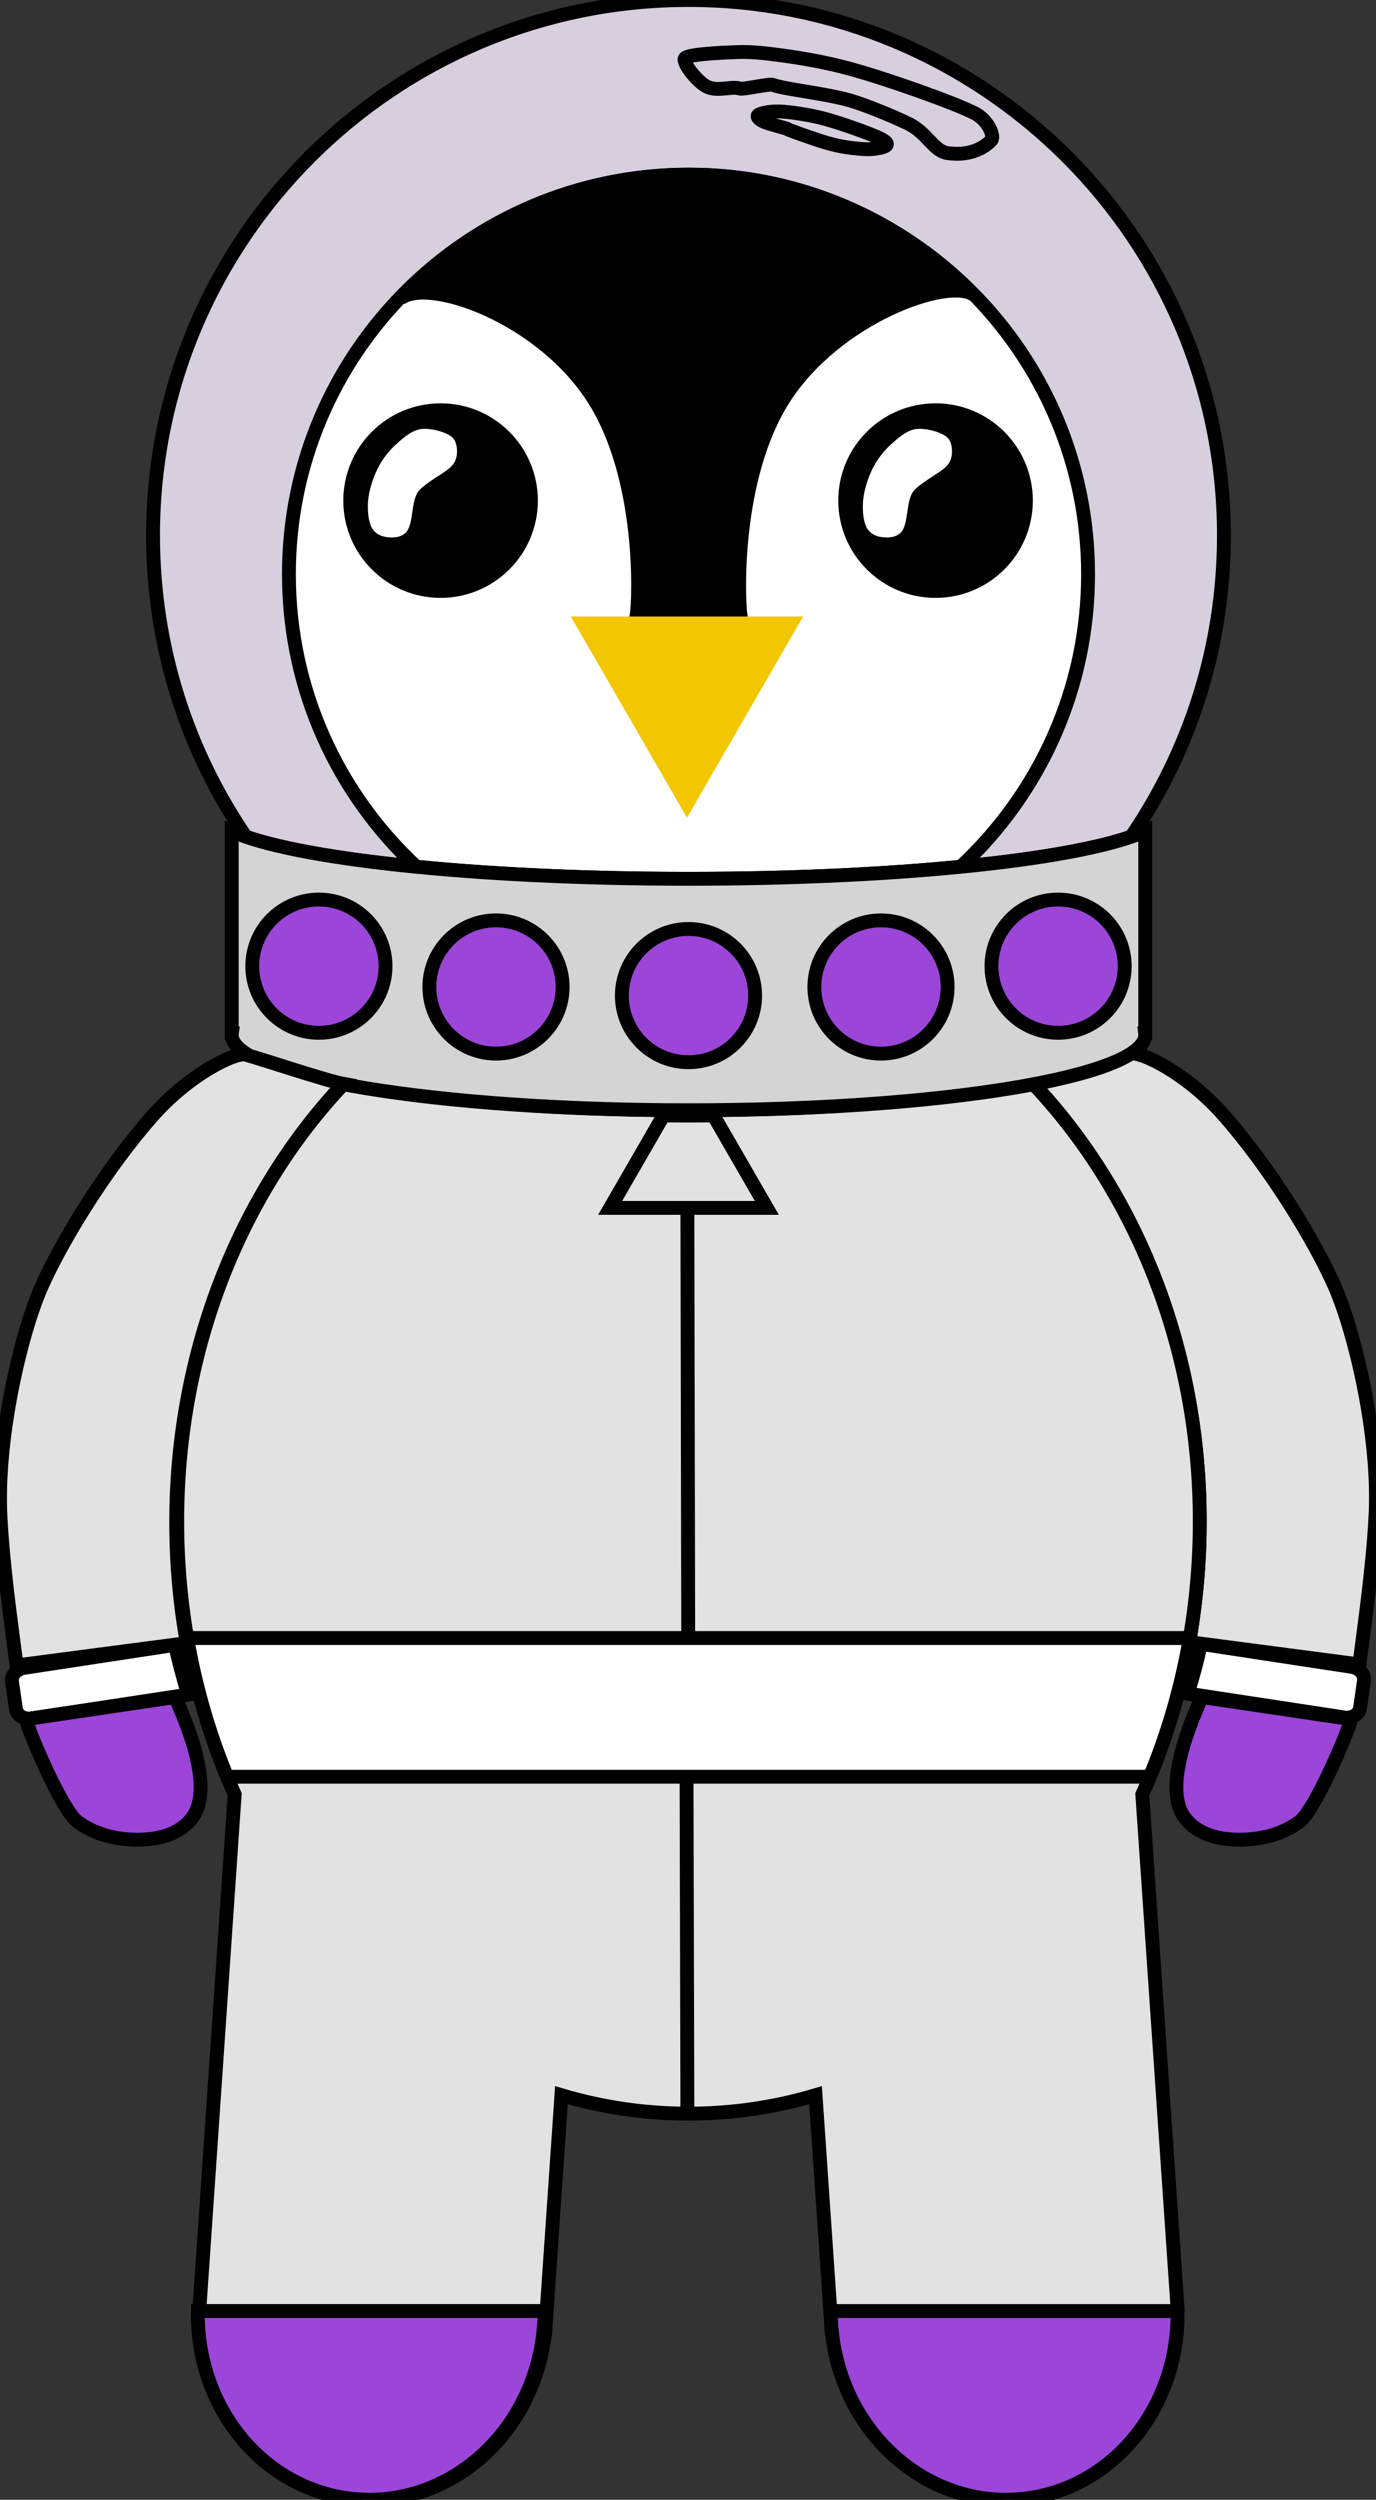 <?xml version="1.0" encoding="utf-8"?>
<svg viewBox="210.728 33.693 209.287 380.201" xmlns="http://www.w3.org/2000/svg" xmlns:bx="https://boxy-svg.com">
  <rect x="210.728" y="33.693" width="209.287" height="380.201" fill="#333333" stroke="none"/>
  <g style="" transform="matrix(2.108, 0, 0, 2.108, 210.728, 33.693)">
    <path d="M 88.31 38.633 C 88.31 46.693 85.842 54.176 81.62 60.369 C 76.468 62.151 64.106 63.406 49.676 63.406 C 35.246 63.406 22.885 62.151 17.733 60.369 C 13.511 54.177 11.043 46.693 11.043 38.633 C 11.043 17.296 28.339 0 49.676 0 C 71.013 0 88.31 17.296 88.31 38.633 Z" style="stroke: rgb(0, 0, 0); fill: rgba(242, 232, 249, 0.86);"/>
    <path d="M 78.507 41.43 C 78.507 49.765 74.969 57.274 69.314 62.538 C 63.74 63.085 56.973 63.406 49.676 63.406 C 42.38 63.406 35.613 63.085 30.039 62.538 C 24.384 57.274 20.846 49.765 20.846 41.43 C 20.846 25.507 33.754 12.6 49.676 12.6 C 65.599 12.6 78.507 25.507 78.507 41.43 Z" style="stroke: rgb(0, 0, 0); fill: rgb(255, 255, 255);"/>
    <path d="M 98.415 121.27 L 98.31 122.001 L 98.133 123.219 C 98.065 123.689 97.558 124.001 97.001 123.916 L 85.698 122.193 C 86.066 121.018 86.384 119.821 86.649 118.606 L 97.53 120.265 C 98.087 120.35 98.483 120.8 98.415 121.27 Z" style="stroke: rgb(0, 0, 0); fill: rgb(255, 255, 255);"/>
    <path d="M 81.598 76.019 C 82.282 75.858 85.552 77.349 88.31 80.483 C 91.788 84.435 94.964 89.741 96.319 92.849 C 97.789 96.221 99.545 103.7 99.248 109.357 C 99.061 112.924 98.514 116.779 98.081 120.09 L 85.798 118.479 C 86.301 115.665 86.566 112.75 86.566 109.763 C 86.566 97.282 81.875 85.943 74.511 78.13 C 75.76 77.905 80.787 76.209 81.598 76.019 Z" style="stroke: rgb(0, 0, 0); fill: rgb(226, 226, 226);"/>
    <path d="M 13.576 121.336 L 13.47 120.605 L 13.294 119.387 C 13.225 118.917 12.719 118.605 12.161 118.69 L 0.858 120.413 C 1.227 121.588 1.545 122.785 1.809 124 L 12.691 122.341 C 13.248 122.256 13.644 121.806 13.576 121.336 Z" style="stroke: rgb(0, 0, 0); fill: rgb(255, 255, 255);" transform="matrix(-1, 0, 0, -1, 14.442, 242.676)"/>
    <path d="M 86.566 109.763 C 86.566 116.87 85.068 123.572 82.42 129.468 L 84.951 166.377 L 84.946 166.378 C 85.256 173.659 80.146 179.866 73.376 180.331 C 66.606 180.795 60.696 175.344 60.008 168.088 L 60.003 168.088 L 58.843 151.17 C 55.912 152.039 52.841 152.5 49.676 152.5 C 46.512 152.5 43.441 152.039 40.509 151.17 L 39.349 168.088 L 39.344 168.088 C 38.657 175.344 32.747 180.795 25.976 180.331 C 19.206 179.866 14.097 173.659 14.407 166.378 L 14.401 166.377 L 16.933 129.468 C 14.284 123.572 12.787 116.87 12.787 109.763 C 12.787 97.225 17.447 85.948 24.871 78.13 C 30.772 79.336 39.693 80.105 49.677 80.105 C 59.66 80.105 68.581 79.337 74.481 78.13 C 81.905 85.948 86.566 97.225 86.566 109.763 Z" style="stroke: rgb(0, 0, 0); fill: rgb(226, 226, 226);"/>
    <path d="M 55.33 87.15 L 44.023 87.15 L 47.872 80.483 C 48.469 80.488 49.071 80.491 49.676 80.491 C 50.282 80.491 50.883 80.488 51.481 80.483 Z" style="fill: none; stroke: rgb(0, 0, 0);"/>
    <path d="M 82.631 74.666 C 82.631 77.67 67.877 80.105 49.676 80.105 C 31.476 80.105 16.721 77.67 16.721 74.666 C 16.721 74.628 16.723 74.592 16.728 74.556 L 16.721 74.556 L 16.721 59.971 C 21.09 61.961 34.192 63.406 49.676 63.406 C 65.161 63.406 78.263 61.961 82.631 59.971 L 82.631 74.556 L 82.626 74.556 C 82.63 74.592 82.631 74.628 82.631 74.666 Z" style="stroke: rgb(0, 0, 0); fill: rgb(212, 212, 212);"/>
    <path d="M 49.724 12.6 C 57.688 12.6 64.897 15.848 70.257 21.281 C 68.479 19.957 60.288 22.846 56.518 28.808 C 52.919 34.497 53.243 43.207 53.438 44.481 L 45.93 44.481 C 46.136 43.207 46.46 34.497 42.861 28.808 C 39.091 22.846 30.899 19.957 28.878 21.547 C 34.031 16.066 41.473 12.6 49.724 12.6" style="stroke: rgb(0, 0, 0);"/>
    <path d="M -49.567 -58.998 L -41.185 -44.481 L -57.949 -44.481 L -49.567 -58.998 Z" style="fill: rgb(243, 199, 0);" transform="matrix(-1, 0, 0, -1, 0, 0)" bx:shape="triangle -57.949 -58.998 16.764 14.517 0.5 0 1@a685d033"/>
    <circle style="stroke: rgb(0, 0, 0); fill: rgb(155, 69, 217);" cx="23.01" cy="69.71" r="4.807"/>
    <circle style="stroke: rgb(0, 0, 0); fill: rgb(155, 69, 217);" cx="76.344" cy="69.71" r="4.807"/>
    <circle style="stroke: rgb(0, 0, 0); fill: rgb(155, 69, 217);" cx="49.677" cy="71.833" r="4.807"/>
    <circle style="stroke: rgb(0, 0, 0); fill: rgb(155, 69, 217);" cx="35.787" cy="71.212" r="4.807"/>
    <circle style="stroke: rgb(0, 0, 0); fill: rgb(155, 69, 217);" cx="63.566" cy="71.212" r="4.807"/>
    <line style="stroke: rgb(0, 0, 0); fill: none;" x1="49.596" y1="87.15" x2="49.656" y2="118.186"/>
    <path d="M 13.503 118.186 L 85.849 118.186 C 85.244 121.696 84.267 125.05 82.969 128.192 L 16.383 128.192 C 15.085 125.05 14.109 121.696 13.503 118.186 Z" style="stroke: rgb(0, 0, 0); fill: rgb(255, 255, 255);"/>
    <path d="M 73.376 180.331 C 66.606 180.795 60.696 175.344 60.008 168.088 L 60.003 168.088 L 59.911 166.743 L 84.957 166.743 C 85.085 173.865 80.033 179.874 73.376 180.331 Z" style="stroke: rgb(0, 0, 0); fill: rgb(155, 69, 217);"/>
    <path d="M 27.74 166.77 C 20.97 166.306 15.06 171.757 14.373 179.013 L 14.368 179.012 L 14.275 180.358 L 39.321 180.358 C 39.449 173.235 34.397 167.227 27.74 166.77 Z" style="stroke: rgb(0, 0, 0); fill: rgb(155, 69, 217);" transform="matrix(-1, 0, 0, -1, 53.598, 347.1)"/>
    <line style="stroke: rgb(0, 0, 0); fill: none;" x1="49.536" y1="128.192" x2="49.596" y2="152.263"/>
    <path d="M 7.087 120.149 C 7.772 120.309 11.041 118.818 13.799 115.685 C 17.278 111.732 20.454 106.427 21.809 103.319 C 23.278 99.947 25.034 92.467 24.737 86.81 C 24.55 83.244 24.004 79.389 23.57 76.077 L 11.288 77.688 C 11.791 80.502 12.056 83.418 12.056 86.404 C 12.056 98.886 7.365 110.224 0 118.038 C 1.249 118.262 6.277 119.958 7.087 120.149 Z" style="stroke: rgb(0, 0, 0); fill: rgb(226, 226, 226);" transform="matrix(-1, 0, 0, -1, 24.77, 196.238)"/>
    <path d="M 14.473 131.137 C 14.014 129.601 11.783 124.53 10.753 123.756 C 9.631 122.912 8.176 122.469 6.542 122.445 C 4.832 122.419 3.309 122.866 2.44 124.055 C 0.761 126.355 3.185 131.576 3.701 132.735 L 14.473 131.137 Z" style="stroke: rgb(0, 0, 0); fill: rgb(155, 69, 217);" transform="matrix(-1, 0, 0, -1, 16.329, 255.179)"/>
    <path d="M 55.944 4.627 C 57.396 4.612 59.109 4.637 61.005 4.862 C 63.708 5.182 68.827 6.183 70.389 6.717 C 71.411 7.067 72.05 8.149 71.84 8.461 C 71.615 8.799 70.751 9.838 68.848 9.842 C 67.831 9.844 67.187 8.619 65.766 8.165 C 64.702 7.826 62.502 7.271 61.272 7.111 C 59.494 6.881 56.446 7.013 55.667 6.827 C 55.392 6.762 53.577 7.496 53.327 7.442 C 52.763 7.321 51.809 7.915 50.987 7.659 C 50.205 7.416 48.909 6.155 49.106 5.853 C 49.322 5.522 51.692 5.066 52.781 4.862 C 53.689 4.692 54.725 4.64 55.944 4.627 Z" style="fill: none; stroke: rgb(0, 0, 0);" transform="matrix(0.989, 0.147, -0.147, 0.989, 1.72, -8.81)"/>
    <path d="M 57.171 8.453 C 57.818 8.446 58.58 8.457 59.423 8.557 C 60.625 8.699 62.902 9.145 63.597 9.382 C 64.051 9.538 64.159 9.661 64.066 9.8 C 63.965 9.95 63.411 10.158 62.893 10.249 C 62.431 10.33 61.736 10.356 61.205 10.353 C 60.708 10.351 60.345 10.32 59.797 10.249 C 59.007 10.147 57.283 9.799 56.937 9.717 C 56.815 9.687 56.908 9.688 56.796 9.664 C 56.546 9.61 55.427 9.517 55.061 9.403 C 54.713 9.295 54.505 9.14 54.592 9.006 C 54.688 8.859 55.28 8.648 55.765 8.557 C 56.169 8.481 56.63 8.458 57.171 8.453 Z" style="stroke: rgb(0, 0, 0); fill: none;" transform="matrix(0.989, 0.147, -0.147, 0.989, 2.026, -8.618)"/>
    <path d="M 97.497 124.042 C 97.037 125.578 94.806 130.649 93.776 131.423 C 92.655 132.267 91.199 132.709 89.565 132.734 C 87.856 132.76 86.332 132.313 85.463 131.124 C 83.783 128.823 86.209 123.603 86.725 122.444 L 97.497 124.042 Z" style="stroke: rgb(0, 0, 0); fill: rgb(155, 69, 217);"/>
  </g>
  <g transform="matrix(3.346, 0, 0, 3.346, -602.309, 30.264)" style="">
    <g>
      <g>
        <g transform="matrix(1, 0, 0, 1, -0.234, 0)">
          <g>
            <circle style="stroke-width: 1.504px;" cx="263.249" cy="23.78" r="4.422"/>
            <path d="M 262.355 20.529 C 262.793 20.468 263.542 20.666 263.797 20.922 C 264.004 21.13 264.027 21.537 263.971 21.795 C 263.917 22.044 263.788 22.201 263.564 22.377 C 263.311 22.576 262.544 23.005 262.266 23.326 C 261.88 23.773 262.046 24.875 261.657 25.246 C 261.389 25.5 260.961 25.474 260.696 25.42 C 260.465 25.374 260.254 25.243 260.128 25.027 C 259.969 24.755 259.92 24.233 259.953 23.804 C 259.989 23.335 260.17 22.757 260.39 22.319 C 260.599 21.903 260.89 21.527 261.22 21.228 C 261.546 20.932 261.937 20.587 262.355 20.529 Z" style="fill: rgb(255, 255, 255); stroke-width: 1.504px;"/>
          </g>
        </g>
        <g transform="matrix(1, 0, 0, 1, 22.266, 0)">
          <g>
            <circle style="stroke-width: 1.504px;" cx="263.249" cy="23.78" r="4.422"/>
            <path d="M 262.355 20.529 C 262.793 20.468 263.542 20.666 263.797 20.922 C 264.004 21.13 264.027 21.537 263.971 21.795 C 263.917 22.044 263.788 22.201 263.564 22.377 C 263.311 22.576 262.544 23.005 262.266 23.326 C 261.88 23.773 262.046 24.875 261.657 25.246 C 261.389 25.5 260.961 25.474 260.696 25.42 C 260.465 25.374 260.254 25.243 260.128 25.027 C 259.969 24.755 259.92 24.233 259.953 23.804 C 259.989 23.335 260.17 22.757 260.39 22.319 C 260.599 21.903 260.89 21.527 261.22 21.228 C 261.546 20.932 261.937 20.587 262.355 20.529 Z" style="fill: rgb(255, 255, 255); stroke-width: 1.504px;"/>
          </g>
        </g>
      </g>
    </g>
  </g>
</svg>